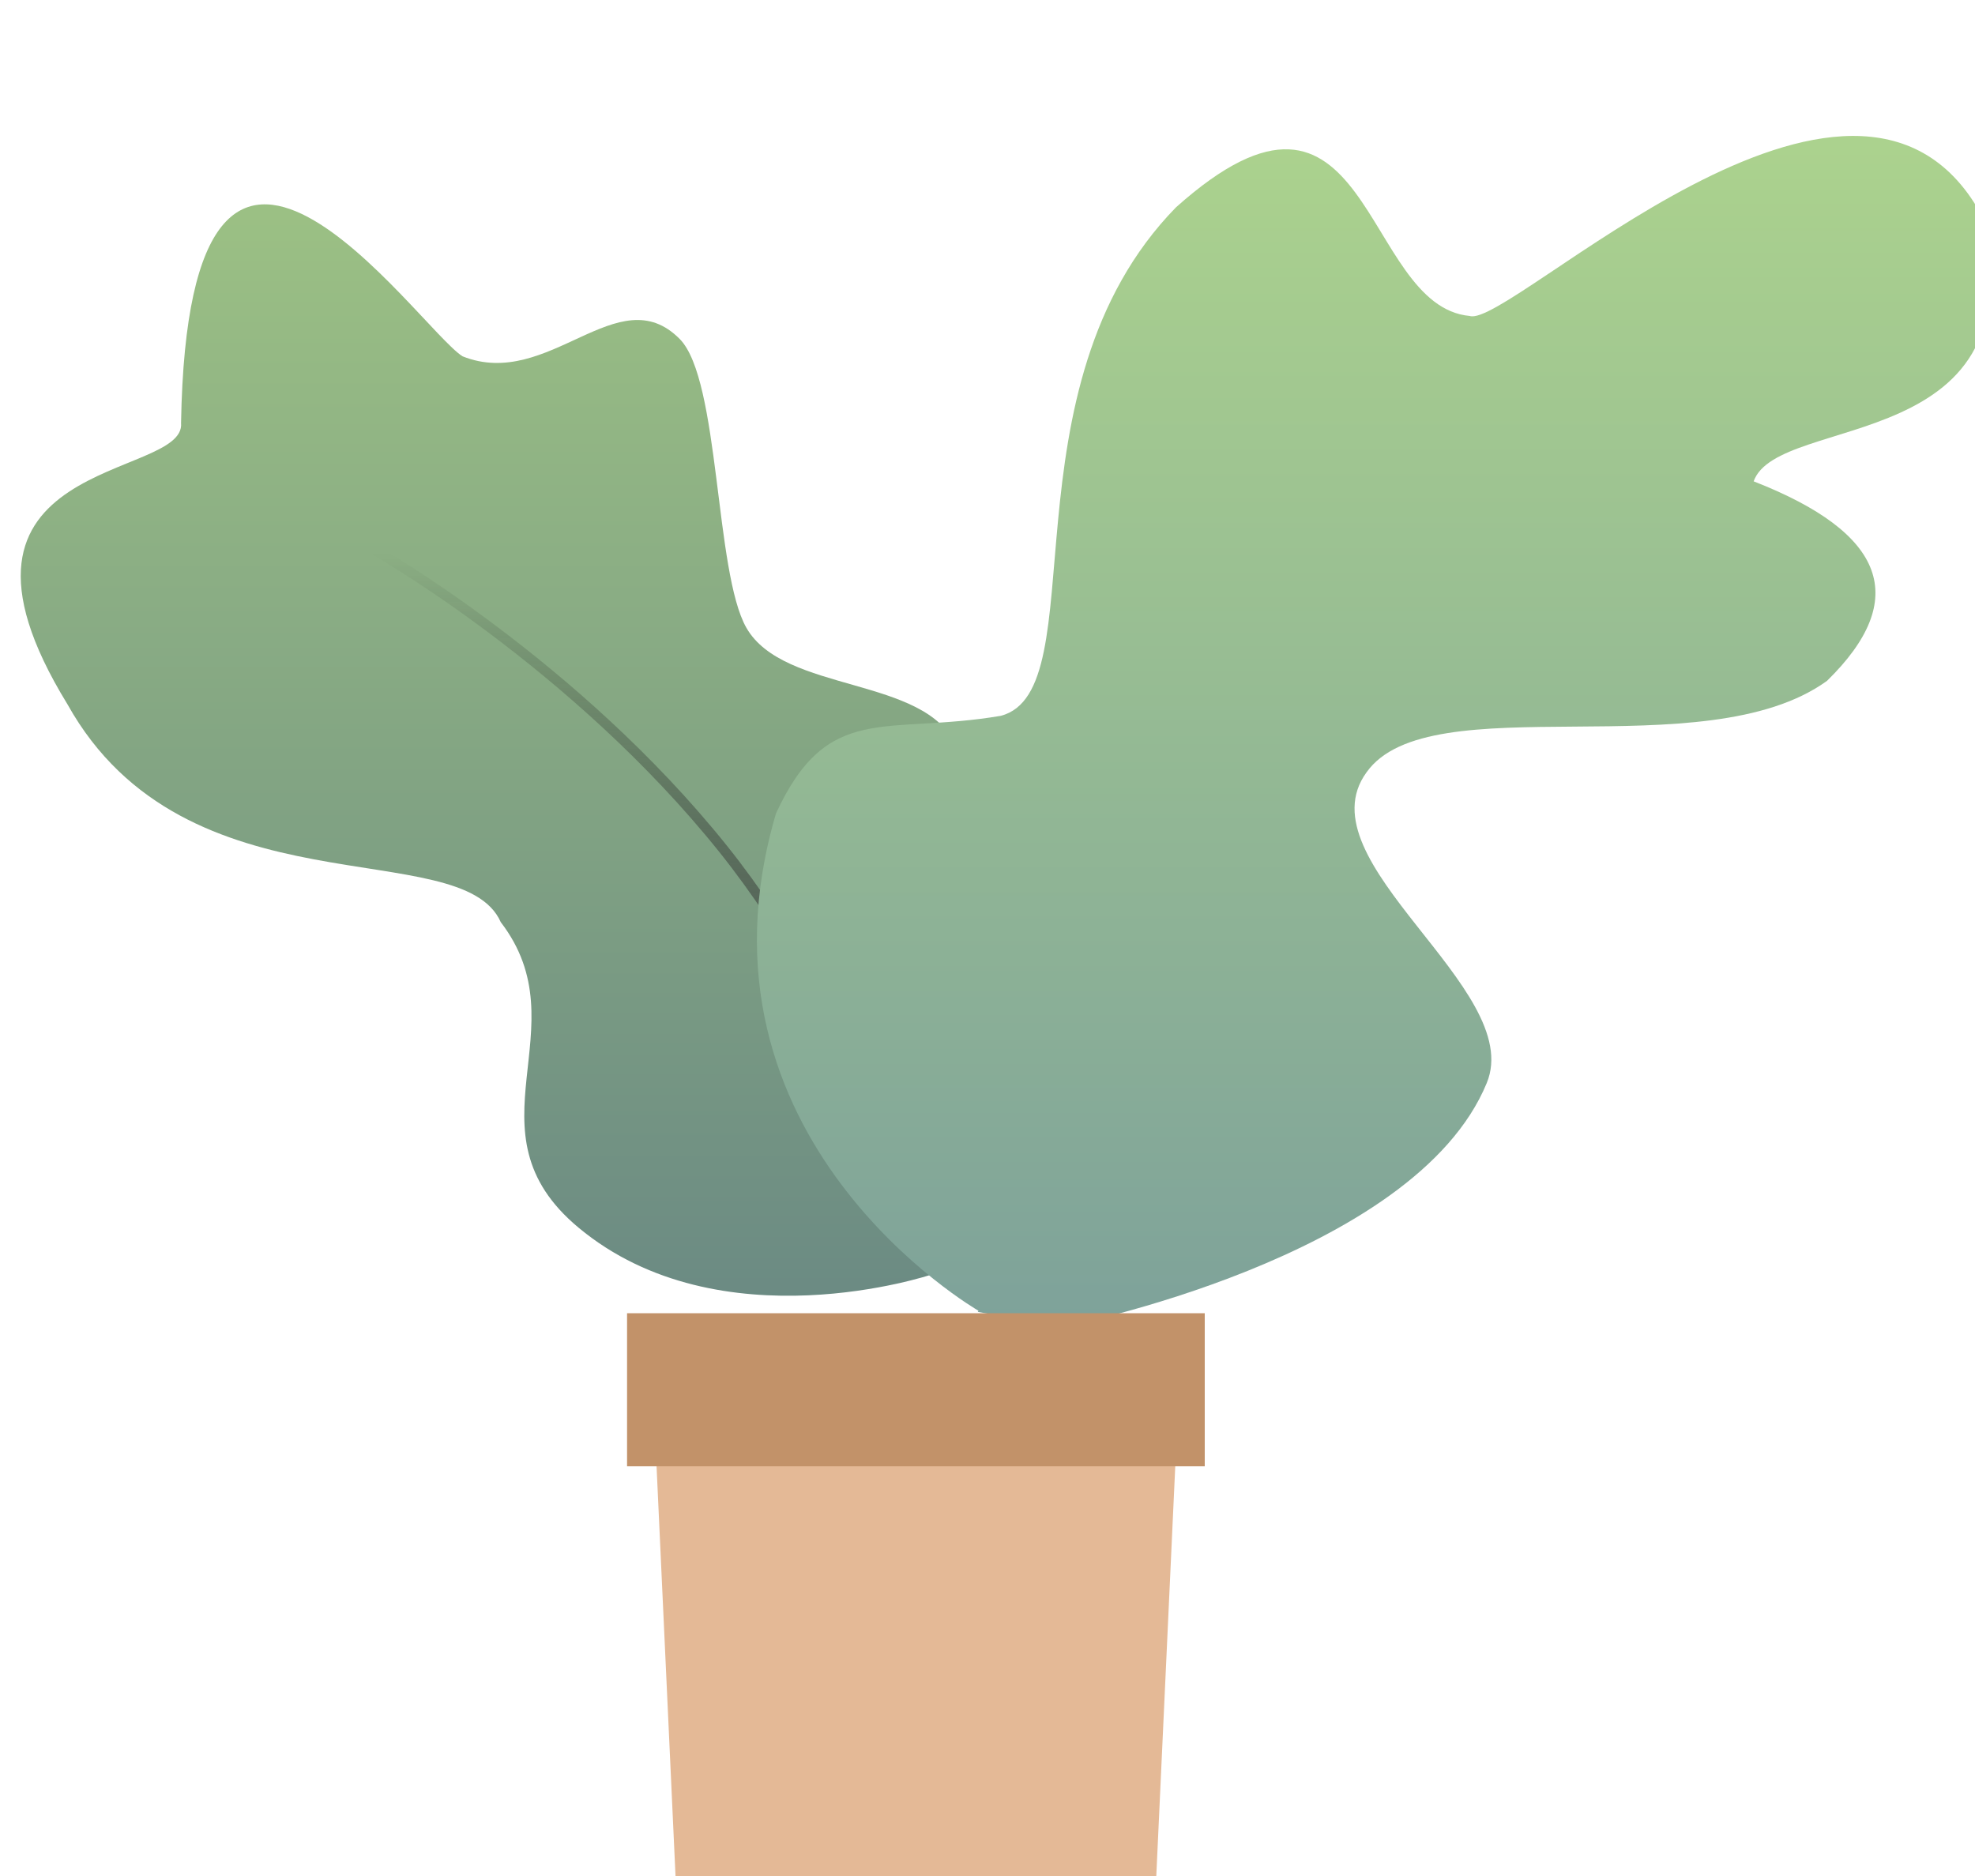 <?xml version="1.0" encoding="UTF-8" standalone="no"?>
<!DOCTYPE svg PUBLIC "-//W3C//DTD SVG 20010904//EN"
"http://www.w3.org/TR/2001/REC-SVG-20010904/DTD/svg10.dtd">

<svg xmlns="http://www.w3.org/2000/svg"
     viewBox="65 400 400 380">
    
    <path fill="url(#folha1)" stroke="black" stroke-width="0"
        d="M 253.67,658.17
           C 253.67,658.17 210.86,672.56 182.17,648.67
             158.61,629.05 182.92,608.29 166.42,586.79
             158.42,568.67 102.67,585.67 78.67,542.67
             47.67,492.17 102.79,497.36 101.67,485.67
             103.17,398.17 149.49,466.35 158.67,472.17
             176.17,479.17 190.16,456.02 202.67,468.67
             210.84,476.94 209.73,515.93 216.17,527.17
             223.80,540.50 252.52,536.86 258.67,551.17
             276.42,592.44 265.06,652.61 265.17,652.67
             266.17,653.17 253.67,658.17 253.67,658.17M 150.00,640.00" />
    
    <path fill="none" stroke="url(#pau)" stroke-width="2"
        d="M 141.00,511.50
           C 141.00,511.50 181.47,534.47 211.50,572.00
             238.29,605.49 255.00,654.00 255.00,654.00" />
    
    <path fill="url(#folha2)" stroke="black" stroke-width="0"
        d="M 263.17,665.50
           C 263.17,665.50 202.67,630.75 222.17,564.75
             232.67,542.00 244.31,548.96 267.67,545.00
             287.17,540.00 267.33,478.67 303.17,442.00
             342.67,406.67 340.67,462.00 362.67,464.00
             370.67,466.67 440.33,397.67 466.00,443.00
             479.00,492.67 425.11,483.49 420.17,497.50
             446.97,507.95 451.94,521.36 435.03,537.91
             410.12,555.91 354.48,538.45 341.76,556.45
             328.56,574.58 373.99,600.21 366.12,619.36
             351.50,654.97 280.12,668.82 280.12,668.82
             280.12,668.82 263.03,665.73 263.03,665.73" />
    
    <path fill="#e4b996" stroke="black" stroke-width="0"
        d="M 197.00,675.99
           C 197.00,675.99 304.00,675.99 304.00,675.99
             304.00,675.99 299.00,783.99 299.00,783.99
             299.00,783.99 202.00,783.99 202.00,783.99
             202.00,783.99 197.00,675.99 197.00,675.99 Z" />
    
    <path fill="#c29269" stroke="black" stroke-width="0"
        d="M 192.00,666.00
           C 192.00,666.00 309.00,666.00 309.00,666.00
             309.00,666.00 309.00,697.00 309.00,697.00
             309.00,697.00 192.00,697.00 192.00,697.00
             192.00,697.00 192.00,666.00 192.00,666.00 Z" />

    <linearGradient id="folha1" x1="0%" y1="0%" x2="0%" y2="100%">
        <stop offset="0%" stop-color="#a5cb84" />
        <stop offset="100%" stop-color="#698883" />
    </linearGradient>
    
    <linearGradient id="folha2" x1="0%" y1="0%" x2="0%" y2="100%">
        <stop offset="0%" stop-color="#b1d88c" />
        <stop offset="100%" stop-color="#7ea29a" />
    </linearGradient>
    
    <linearGradient id="pau" x1="0%" y1="0%" x2="0%" y2="100%">
        <stop offset="0%" stop-color="transparent" />
        <stop offset="100%" stop-color="#636363" />
    </linearGradient>  
</svg>